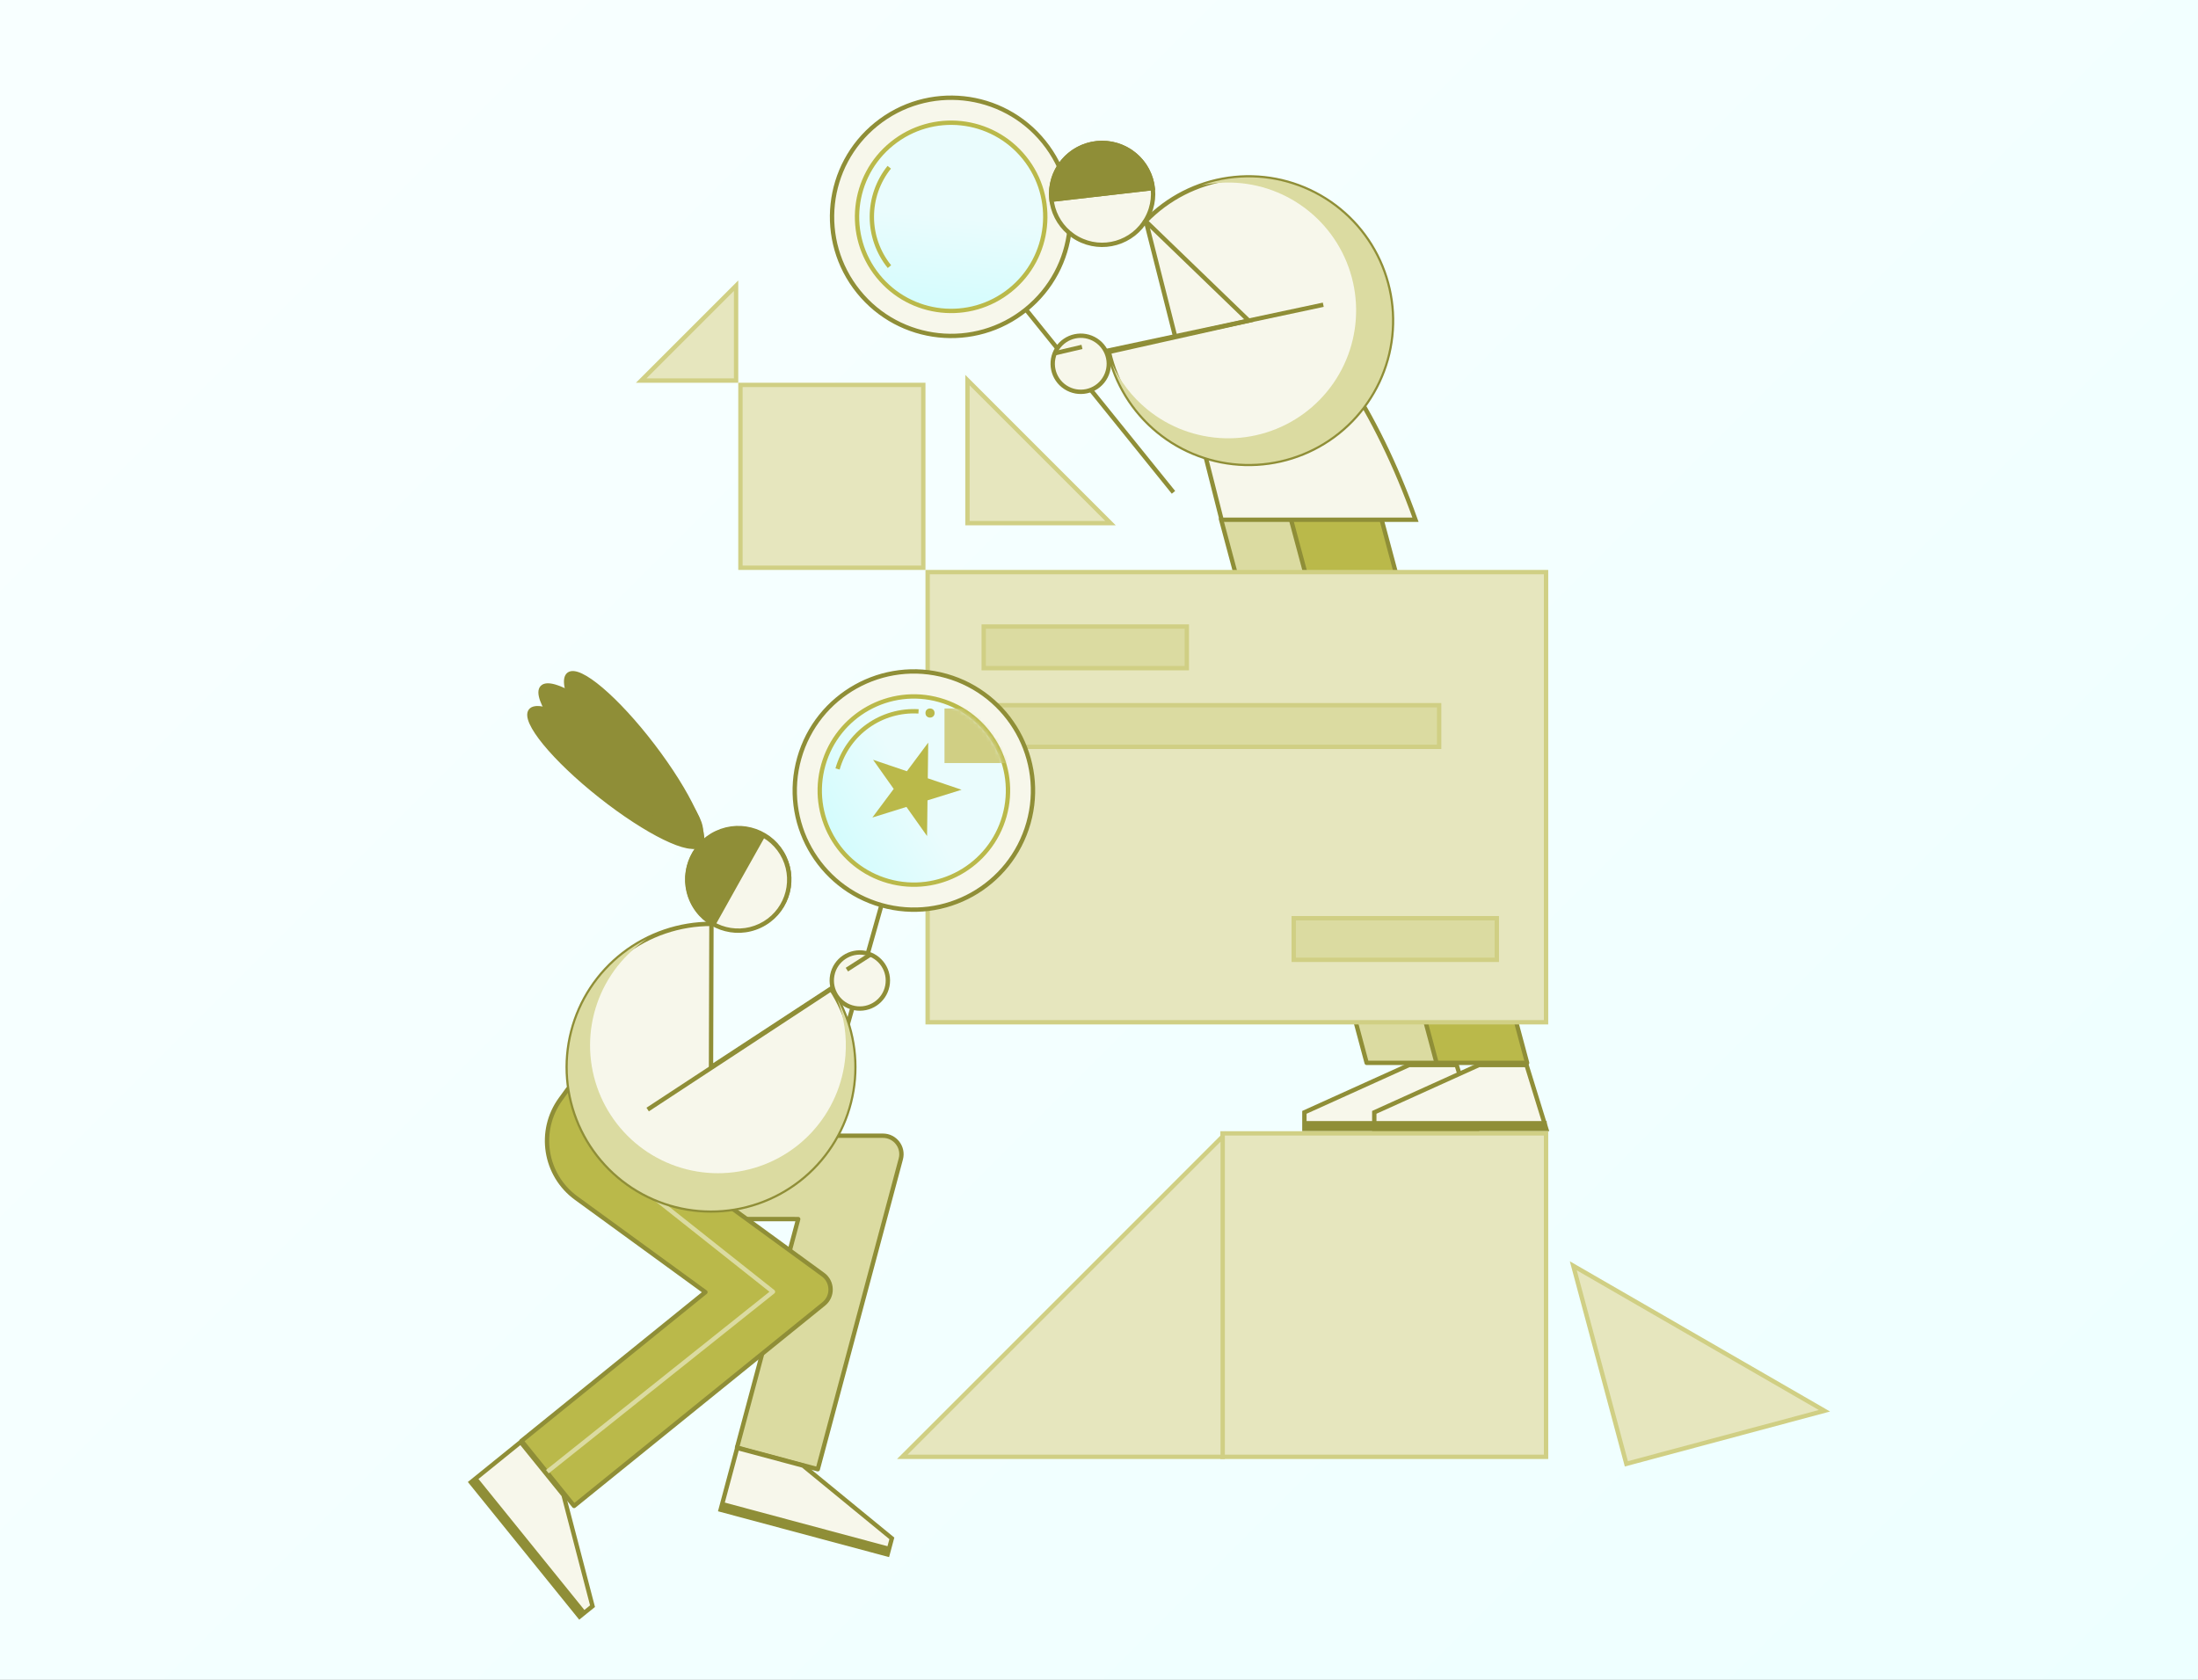 <svg width="505" height="386" viewBox="0 0 505 386" fill="none" xmlns="http://www.w3.org/2000/svg">
<rect x="0" y="0" width="505" height="386" fill="#333333" stroke="none"/>
<rect width="505" height="386" fill="url(#paint0_linear_194_182278)"/>
<path d="M301.343 119.283L334.806 244.221H313.994L280.531 119.283H301.343Z" fill="#DBDBA1" stroke="#8F8E37" stroke-linejoin="round"/>
<path d="M299.691 259.419V255.59L323.719 244.721H334.673L339.213 259.419H299.691Z" fill="#F7F7EB" stroke="#8F8E37"/>
<rect x="299.772" y="257.593" width="39.536" height="1.744" fill="#8F8E37"/>
<path d="M317.4 119.283L350.863 244.221H330.051L296.588 119.283H317.4Z" fill="#BAB94A" stroke="#8F8E37" stroke-linejoin="round"/>
<path d="M315.748 259.419V255.59L339.775 244.721H350.729L355.269 259.419H315.748Z" fill="#F7F7EB" stroke="#8F8E37"/>
<rect x="315.829" y="257.593" width="39.536" height="1.744" fill="#8F8E37"/>
<circle r="27.373" transform="matrix(-0.778 0.628 0.628 0.778 218.534 49.822)" fill="#F7F7EB" stroke="#8F8E37"/>
<circle r="21.629" transform="matrix(-0.778 0.628 0.628 0.778 218.534 49.822)" fill="url(#paint1_linear_194_182278)" stroke="#BAB94A"/>
<path d="M204.352 61.265C201.744 58.033 200.318 54.008 200.311 49.856C200.303 45.703 201.713 41.673 204.309 38.431" stroke="#BAB94A"/>
<path d="M235.723 71.124L269.612 113.126" stroke="#8F8E37" stroke-linejoin="round"/>
<ellipse rx="11.707" ry="11.713" transform="matrix(0.483 -0.876 -0.876 -0.483 253.218 44.548)" fill="#F7F7EB" stroke="#8F8E37"/>
<path d="M264.854 43.229C264.68 41.701 264.207 40.222 263.462 38.876C262.717 37.531 261.714 36.345 260.512 35.387C259.309 34.429 257.929 33.718 256.451 33.293C254.973 32.868 253.427 32.739 251.899 32.913C250.372 33.087 248.893 33.559 247.548 34.305C246.204 35.05 245.019 36.053 244.061 37.256C243.104 38.46 242.393 39.84 241.969 41.318C241.545 42.797 241.416 44.344 241.59 45.873L253.222 44.551L264.854 43.229Z" fill="#8F8E37" stroke="#8F8E37"/>
<path d="M242.103 45.846L264.34 43.254" stroke="#8F8E37"/>
<path d="M263.533 51.815L280.663 119.426H325.217C306.682 67.576 276.372 52.748 263.533 51.815Z" fill="#F7F7EB" stroke="#8F8E37"/>
<path d="M254.768 80.873C256.37 88.028 260.314 94.444 265.975 99.104C271.636 103.764 278.691 106.401 286.02 106.597C293.35 106.794 300.535 104.538 306.438 100.188C312.341 95.838 316.623 89.643 318.605 82.584C320.588 75.524 320.158 68.005 317.383 61.218C314.609 54.431 309.648 48.764 303.288 45.116C296.928 41.467 289.532 40.046 282.273 41.077C275.013 42.107 268.306 45.532 263.213 50.806L286.902 73.679L254.768 80.873Z" fill="#F7F7EB" stroke="#8F8E37"/>
<g style="mix-blend-mode:multiply">
<path fill-rule="evenodd" clip-rule="evenodd" d="M255.525 83.672C257.367 87.651 260.089 91.193 263.516 94.013C268.567 98.171 274.862 100.524 281.403 100.7C287.943 100.875 294.355 98.862 299.622 94.981C304.89 91.099 308.71 85.571 310.48 79.272C312.249 72.972 311.865 66.263 309.389 60.207C306.913 54.15 302.487 49.094 296.812 45.838C291.137 42.582 284.537 41.314 278.059 42.233C277.381 42.33 276.708 42.449 276.041 42.592C278.053 41.889 280.139 41.38 282.273 41.077C289.532 40.046 296.928 41.467 303.288 45.116C309.648 48.764 314.609 54.431 317.383 61.218C320.158 68.005 320.588 75.524 318.605 82.584C316.622 89.643 312.34 95.838 306.438 100.188C300.535 104.538 293.35 106.794 286.02 106.597C278.69 106.401 271.636 103.764 265.975 99.104C261.062 95.061 257.443 89.695 255.525 83.672Z" fill="#DBDBA1"/>
</g>
<path d="M304.027 70.02L241.813 83.273" stroke="#8F8E37" stroke-linejoin="round"/>
<circle cx="248.31" cy="83.586" r="6.446" transform="rotate(-56.995 248.31 83.586)" fill="#F7F7EB" stroke="#8F8E37"/>
<path d="M248.587 79.71L242.322 81.174" stroke="#8F8E37" stroke-linejoin="round"/>
<rect x="213.131" y="131.455" width="142.08" height="103.436" fill="#E6E6BE" stroke="#D0CF84"/>
<rect x="226.014" y="143.962" width="46.663" height="9.563" fill="#DBDBA1" stroke="#D0CF84"/>
<rect x="297.237" y="210.979" width="46.663" height="9.563" fill="#DBDBA1" stroke="#D0CF84"/>
<rect x="226.014" y="162.04" width="104.635" height="9.563" fill="#DBDBA1" stroke="#D0CF84"/>
<rect x="170.119" y="88.444" width="42.011" height="42.011" fill="#E6E6BE" stroke="#D0CF84"/>
<circle cx="191.124" cy="101.359" r="5.805" fill="#E6E6BE"/>
<path d="M202.206 120.708C202.206 119.253 201.919 117.812 201.362 116.467C200.806 115.123 199.989 113.901 198.96 112.872C197.931 111.843 196.71 111.027 195.365 110.47C194.021 109.913 192.58 109.626 191.124 109.626C189.669 109.626 188.228 109.913 186.884 110.47C185.539 111.027 184.318 111.843 183.289 112.872C182.26 113.901 181.443 115.123 180.886 116.467C180.33 117.812 180.043 119.253 180.043 120.708L191.124 120.708H202.206Z" fill="#E6E6BE"/>
<path d="M222.28 120.208V87.34L255.148 120.208H222.28Z" fill="#E6E6BE" stroke="#D0CF84"/>
<path d="M169.118 87.445L147.315 87.445L169.118 65.641L169.118 87.445Z" fill="#E6E6BE" stroke="#D0CF84"/>
<circle r="27.373" transform="matrix(-0.962 -0.272 -0.272 0.962 209.966 181.648)" fill="#F7F7EB" stroke="#8F8E37"/>
<circle r="21.629" transform="matrix(-0.962 -0.272 -0.272 0.962 209.966 181.648)" fill="url(#paint2_linear_194_182278)" stroke="#BAB94A"/>
<path d="M192.431 176.689C193.561 172.693 196.021 169.203 199.405 166.797C202.789 164.391 206.893 163.212 211.039 163.457" stroke="#BAB94A"/>
<path d="M202.517 207.987L187.83 259.919" stroke="#8F8E37" stroke-linejoin="round"/>
<path d="M213.263 170.635L213.162 178.835L220.929 181.465L213.099 183.902L212.998 192.102L208.26 185.409L200.431 187.846L205.332 181.272L200.595 174.579L208.362 177.209L213.263 170.635Z" fill="#BAB94A"/>
<mask id="mask0_194_182278" style="mask-type:alpha" maskUnits="userSpaceOnUse" x="190" y="160" width="42" height="30">
<path d="M190.274 172.806C192.616 167.649 196.887 163.617 202.17 161.575C207.452 159.533 213.325 159.644 218.527 161.886C223.728 164.127 227.843 168.319 229.987 173.562C232.131 178.804 232.133 184.678 229.993 189.922L209.967 181.749L190.274 172.806Z" fill="#0F1E86"/>
</mask>
<g mask="url(#mask0_194_182278)">
<rect x="217.504" y="163.291" width="112.65" height="11.538" fill="#D0CF84" stroke="#D0CF84"/>
</g>
<circle cx="213.677" cy="163.837" r="1.046" fill="#BAB94A"/>
<path d="M130.389 260.895L130.39 263.829C130.392 272.817 137.679 280.104 146.667 280.106L183.388 280.116L169.334 332.617L187.887 337.593L206.965 266.306C207.686 263.61 205.656 260.963 202.866 260.961L130.389 260.895Z" fill="#DBDBA1" stroke="#8F8E37" stroke-linejoin="round"/>
<path d="M203.916 357.174L204.907 353.476L184.512 336.758L169.374 332.702L165.57 346.9L203.916 357.174Z" fill="#F7F7EB" stroke="#8F8E37"/>
<rect width="39.536" height="1.744" transform="matrix(-0.966 -0.259 -0.259 0.966 204.311 355.39)" fill="#8F8E37"/>
<path d="M130.522 250.181L128.797 252.554C123.51 259.824 125.115 270.002 132.383 275.292L162.07 296.904L119.817 331.09L131.892 346.029L189.259 299.608C191.429 297.853 191.344 294.518 189.089 292.874L130.522 250.181Z" fill="#BAB94A" stroke="#8F8E37" stroke-linejoin="round"/>
<path d="M123.032 340.33L177.589 296.813L141.34 268.074" stroke="#DBDBA1" stroke-linejoin="round"/>
<path d="M133.157 371.463L136.134 369.056L129.478 343.538L119.623 331.352L108.194 340.595L133.157 371.463Z" fill="#F7F7EB" stroke="#8F8E37"/>
<rect width="39.536" height="1.744" transform="matrix(-0.629 -0.778 -0.778 0.629 134.525 370.252)" fill="#8F8E37"/>
<ellipse rx="11.713" ry="11.707" transform="matrix(0.427 0.904 0.904 -0.427 169.623 201.978)" fill="#F7F7EB" stroke="#8F8E37"/>
<path d="M175.072 192.204L164.17 211.752" stroke="#8F8E37"/>
<path d="M164.616 191.552C158.768 194.316 156.267 201.296 159.03 207.141C161.793 212.987 168.774 215.484 174.622 212.72C180.471 209.956 182.972 202.976 180.209 197.131C177.446 191.285 170.465 188.788 164.616 191.552Z" fill="#F7F7EB"/>
<path d="M175.358 191.931C174.018 191.177 172.541 190.695 171.014 190.511C169.487 190.328 167.939 190.446 166.458 190.861C164.978 191.276 163.593 191.978 162.384 192.927C161.175 193.877 160.165 195.055 159.411 196.396C158.658 197.736 158.176 199.211 157.993 200.738C157.81 202.264 157.93 203.812 158.345 205.293C158.76 206.773 159.463 208.158 160.414 209.367C161.364 210.576 162.543 211.586 163.884 212.34L175.358 191.931Z" fill="#8F8E37"/>
<path d="M175.358 191.931L175.603 191.495L176.039 191.74L175.794 192.176L175.358 191.931ZM163.884 212.34L164.32 212.585L164.075 213.021L163.639 212.776L163.884 212.34ZM164.83 192.004C159.231 194.651 156.837 201.332 159.482 206.928L158.578 207.355C155.697 201.26 158.305 193.982 164.403 191.1L164.83 192.004ZM159.482 206.928C162.127 212.523 168.809 214.914 174.408 212.268L174.836 213.172C168.738 216.054 161.459 213.45 158.578 207.355L159.482 206.928ZM174.408 212.268C180.007 209.621 182.402 202.94 179.757 197.344L180.661 196.917C183.542 203.012 180.934 210.29 174.836 213.172L174.408 212.268ZM179.757 197.344C177.112 191.749 170.429 189.358 164.83 192.004L164.403 191.1C170.501 188.218 177.78 190.822 180.661 196.917L179.757 197.344ZM175.113 192.367C173.83 191.645 172.417 191.183 170.955 191.008L171.074 190.015C172.666 190.206 174.205 190.709 175.603 191.495L175.113 192.367ZM170.955 191.008C169.493 190.832 168.011 190.946 166.593 191.342L166.324 190.379C167.868 189.947 169.482 189.823 171.074 190.015L170.955 191.008ZM166.593 191.342C165.176 191.739 163.85 192.411 162.693 193.321L162.075 192.534C163.336 191.544 164.78 190.812 166.324 190.379L166.593 191.342ZM162.693 193.321C161.535 194.23 160.568 195.358 159.847 196.641L158.975 196.15C159.761 194.753 160.814 193.524 162.075 192.534L162.693 193.321ZM159.847 196.641C159.126 197.923 158.665 199.336 158.489 200.797L157.496 200.678C157.687 199.086 158.19 197.548 158.975 196.15L159.847 196.641ZM158.489 200.797C158.314 202.258 158.429 203.74 158.826 205.157L157.864 205.428C157.43 203.884 157.306 202.27 157.496 200.678L158.489 200.797ZM158.826 205.157C159.224 206.575 159.897 207.9 160.807 209.058L160.021 209.676C159.03 208.415 158.297 206.971 157.864 205.428L158.826 205.157ZM160.807 209.058C161.717 210.216 162.846 211.183 164.129 211.904L163.639 212.776C162.241 211.99 161.012 210.937 160.021 209.676L160.807 209.058ZM163.725 211.666L174.639 192.12L175.512 192.607L164.598 212.153L163.725 211.666ZM163.448 212.095L174.922 191.686L175.794 192.176L164.32 212.585L163.448 212.095Z" fill="#8F8E37"/>
<ellipse rx="5.404" ry="24.74" transform="matrix(0.62 -0.784 -0.784 -0.62 141.315 178.641)" fill="#8F8E37" stroke="#8F8E37"/>
<ellipse rx="5.404" ry="24.74" transform="matrix(0.795 -0.607 -0.607 -0.795 145.696 174.629)" fill="#8F8E37" stroke="#8F8E37"/>
<ellipse rx="5.404" ry="24.74" transform="matrix(0.685 -0.729 -0.729 -0.685 142.613 174.906)" fill="#8F8E37" stroke="#8F8E37"/>
<path d="M190.908 227.172C194.925 233.306 196.779 240.605 196.178 247.913C195.576 255.22 192.553 262.118 187.587 267.513C182.621 272.908 175.997 276.491 168.764 277.694C161.532 278.898 154.104 277.653 147.659 274.157C141.213 270.661 136.119 265.114 133.184 258.395C130.248 251.676 129.639 244.17 131.453 237.065C133.266 229.961 137.4 223.665 143.197 219.176C148.994 214.686 156.124 212.26 163.456 212.282L163.359 245.211L190.908 227.172Z" fill="#F7F7EB" stroke="#8F8E37"/>
<circle r="6.446" transform="matrix(-0.981 -0.194 -0.194 0.981 197.549 225.297)" fill="#F7F7EB" stroke="#8F8E37"/>
<path d="M194.575 222.797L199.99 219.322" stroke="#8F8E37" stroke-linejoin="round"/>
<g style="mix-blend-mode:multiply">
<path fill-rule="evenodd" clip-rule="evenodd" d="M192.385 229.659C193.958 233.755 194.603 238.177 194.239 242.603C193.702 249.124 191.004 255.279 186.573 260.093C182.142 264.907 176.231 268.104 169.777 269.178C163.323 270.252 156.695 269.142 150.944 266.022C145.192 262.902 140.647 257.953 138.027 251.957C135.407 245.962 134.864 239.263 136.482 232.924C138.101 226.584 141.789 220.966 146.962 216.96C147.504 216.54 148.059 216.141 148.626 215.762C146.721 216.715 144.901 217.856 143.197 219.176C137.4 223.666 133.267 229.961 131.453 237.066C129.639 244.17 130.249 251.677 133.184 258.396C136.12 265.115 141.214 270.662 147.659 274.158C154.104 277.654 161.532 278.898 168.765 277.695C175.998 276.491 182.622 272.908 187.588 267.513C192.553 262.119 195.577 255.221 196.178 247.913C196.7 241.57 195.372 235.233 192.385 229.659Z" fill="#DBDBA1"/>
</g>
<path d="M148.803 254.947L190.908 227.304" stroke="#8F8E37" stroke-linejoin="round"/>
<rect x="280.886" y="260.418" width="74.325" height="74.325" fill="#E6E6BE" stroke="#D0CF84"/>
<path d="M207.3 334.743L280.917 261.125V334.743H207.3Z" fill="#E6E6BE" stroke="#D0CF84"/>
<path d="M361.469 290.845L419.173 324.16L373.664 336.354L361.469 290.845Z" fill="#E6E6BE" stroke="#D0CF84"/>
<defs>
<linearGradient id="paint0_linear_194_182278" x1="109.046" y1="-9.147" x2="504.546" y2="386.353" gradientUnits="userSpaceOnUse">
<stop stop-color="#F8FFFF"/>
<stop offset="1" stop-color="#EDFFFF"/>
</linearGradient>
<linearGradient id="paint1_linear_194_182278" x1="51.566" y1="53.709" x2="-0.348" y2="0.339" gradientUnits="userSpaceOnUse">
<stop stop-color="#66FCFF"/>
<stop offset="0.589" stop-color="#CAFCFD"/>
<stop offset="1" stop-color="#EAFCFD"/>
</linearGradient>
<linearGradient id="paint2_linear_194_182278" x1="51.566" y1="53.709" x2="-0.348" y2="0.339" gradientUnits="userSpaceOnUse">
<stop stop-color="#66FCFF"/>
<stop offset="0.589" stop-color="#CAFCFD"/>
<stop offset="1" stop-color="#EAFCFD"/>
</linearGradient>
</defs>
</svg>
